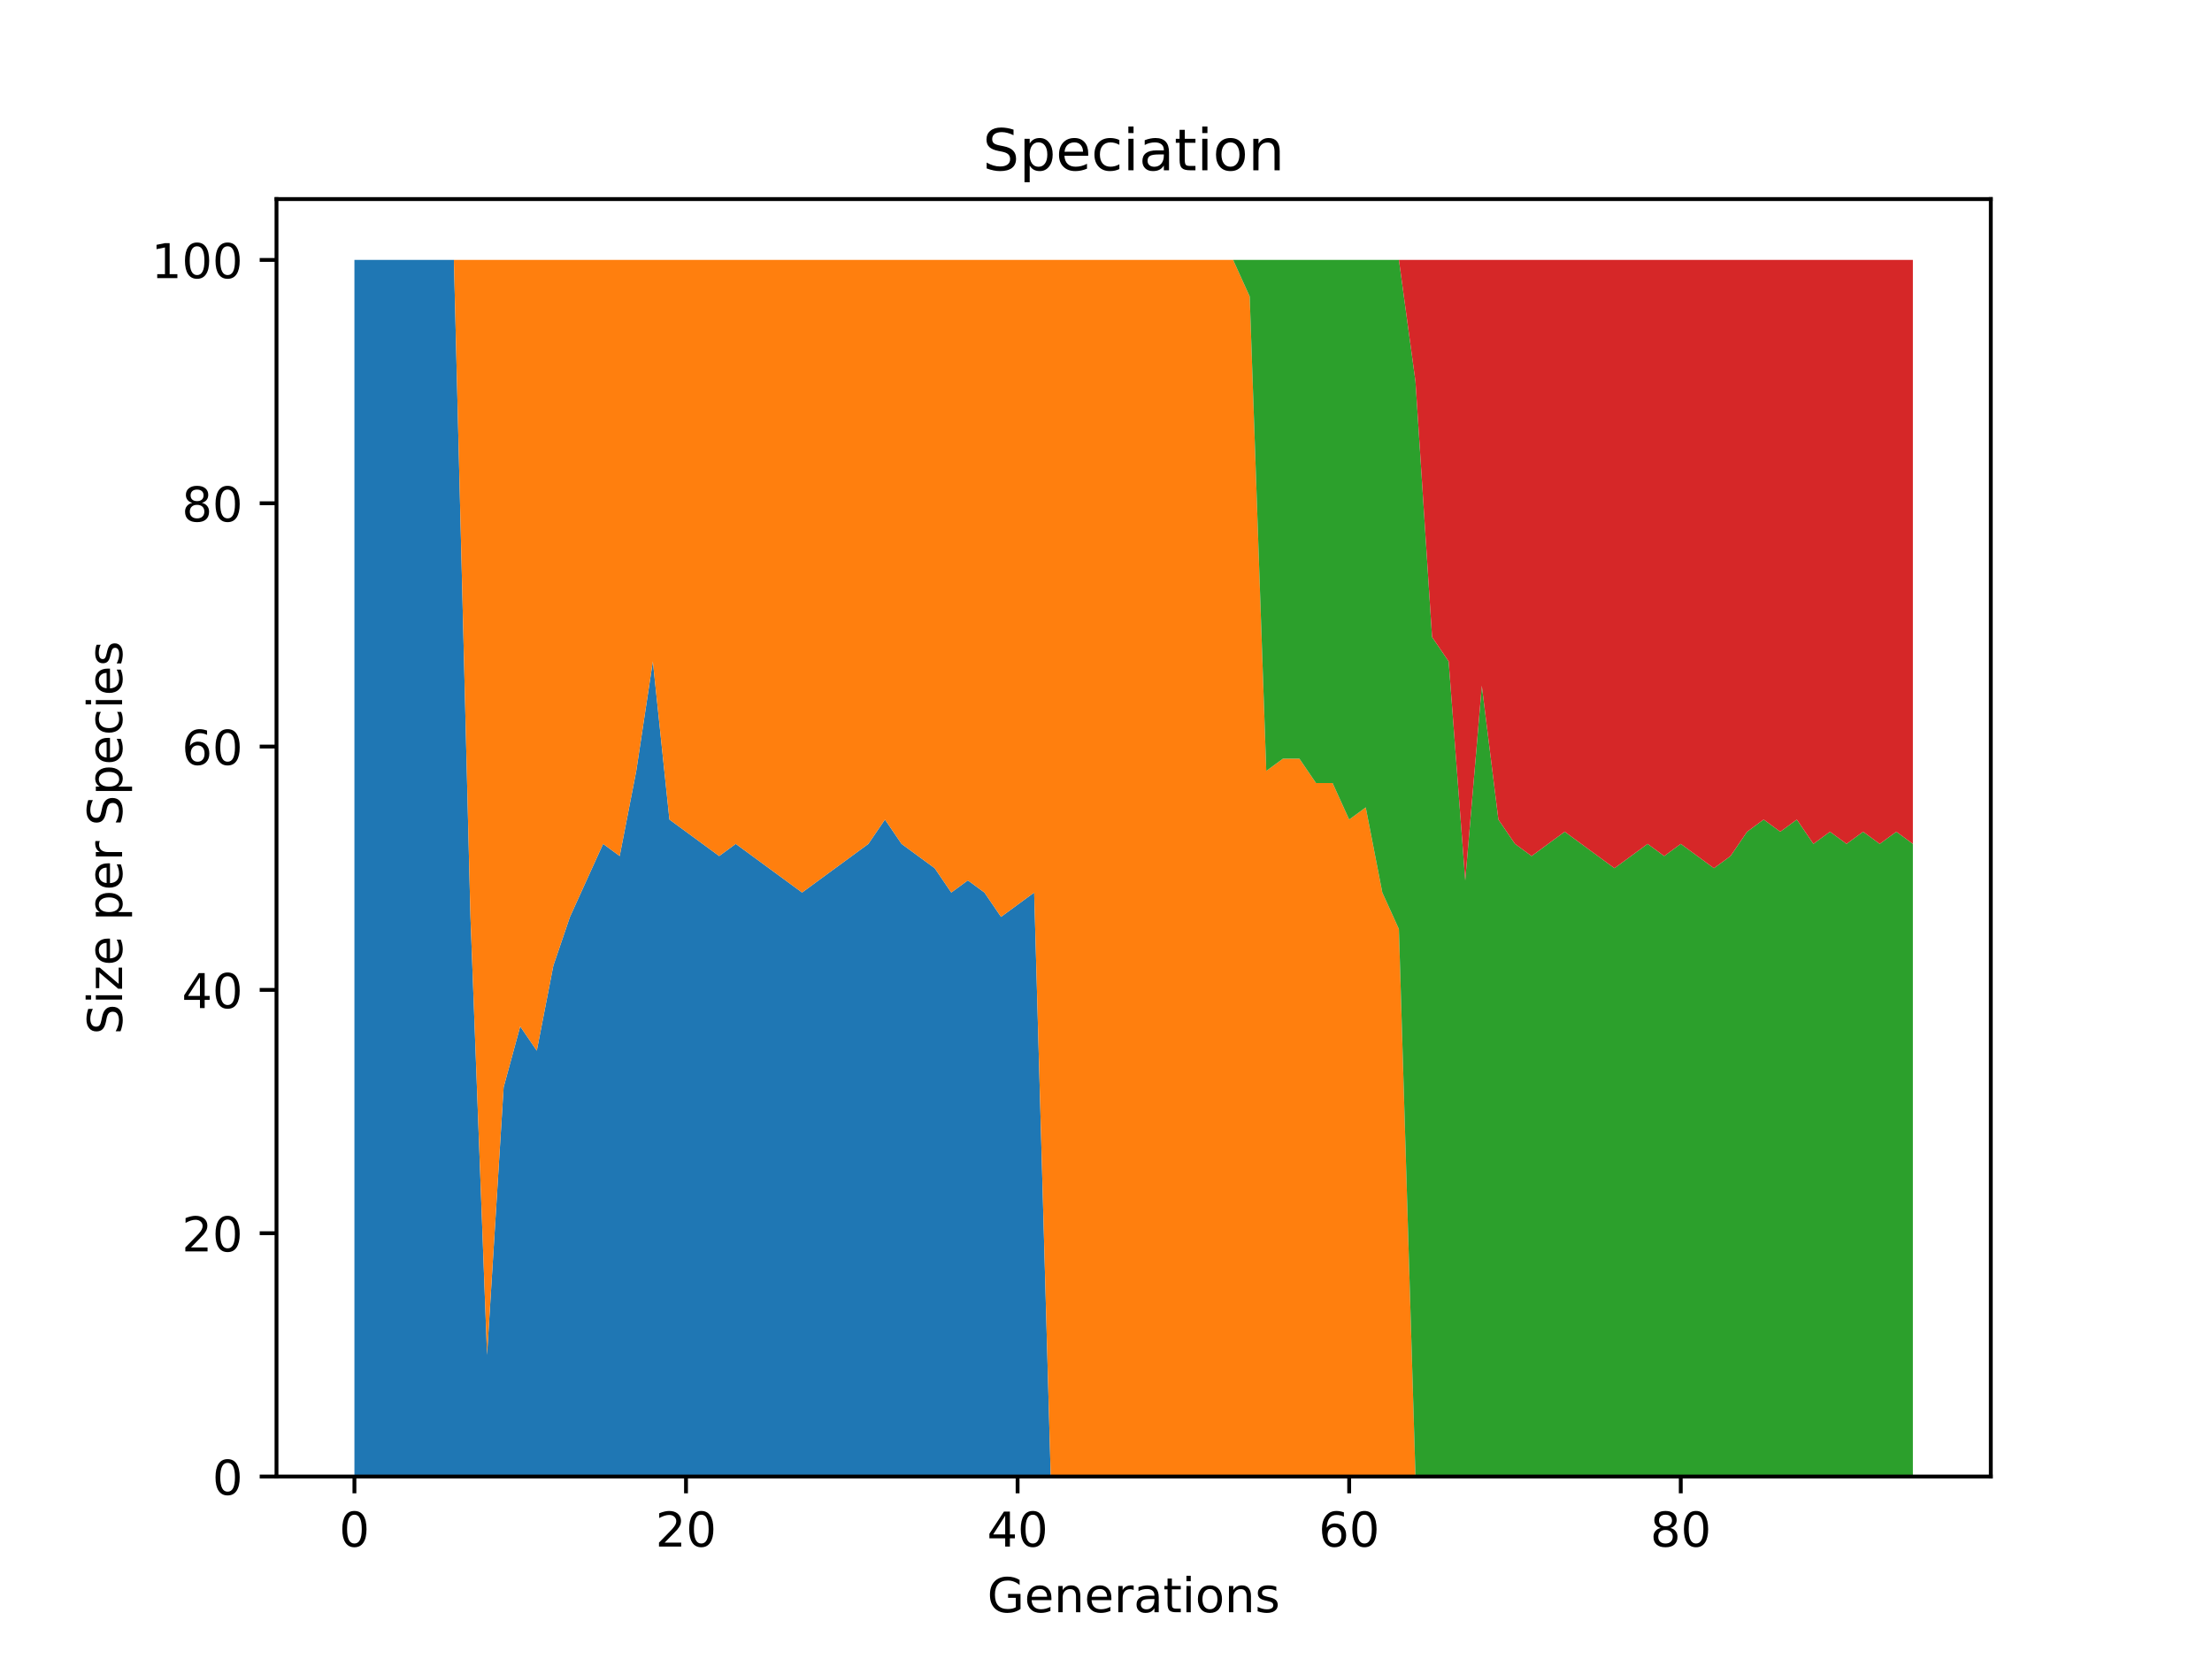 <?xml version="1.0" encoding="utf-8" standalone="no"?>
<!DOCTYPE svg PUBLIC "-//W3C//DTD SVG 1.1//EN"
  "http://www.w3.org/Graphics/SVG/1.1/DTD/svg11.dtd">
<!-- Created with matplotlib (https://matplotlib.org/) -->
<svg height="345.6pt" version="1.1" viewBox="0 0 460.8 345.6" width="460.8pt" xmlns="http://www.w3.org/2000/svg" xmlns:xlink="http://www.w3.org/1999/xlink">
 <defs>
  <style type="text/css">*{stroke-linecap:butt;stroke-linejoin:round;}</style>
 </defs>
 <g id="figure_1">
  <g id="patch_1">
   <path d="M 0 345.6 
L 460.8 345.6 
L 460.8 0 
L 0 0 
z
" style="fill:#ffffff;"/>
  </g>
  <g id="axes_1">
   <g id="patch_2">
    <path d="M 57.6 307.584 
L 414.72 307.584 
L 414.72 41.472 
L 57.6 41.472 
z
" style="fill:#ffffff;"/>
   </g>
   <g id="PolyCollection_1">
    <path clip-path="url(#pefb7d34a3b)" d="M 73.833 54.144 
L 73.833 307.584 
L 77.286 307.584 
L 80.74 307.584 
L 84.194 307.584 
L 87.648 307.584 
L 91.102 307.584 
L 94.555 307.584 
L 98.009 307.584 
L 101.463 307.584 
L 104.917 307.584 
L 108.37 307.584 
L 111.824 307.584 
L 115.278 307.584 
L 118.732 307.584 
L 122.186 307.584 
L 125.639 307.584 
L 129.093 307.584 
L 132.547 307.584 
L 136.001 307.584 
L 139.454 307.584 
L 142.908 307.584 
L 146.362 307.584 
L 149.816 307.584 
L 153.269 307.584 
L 156.723 307.584 
L 160.177 307.584 
L 163.631 307.584 
L 167.085 307.584 
L 170.538 307.584 
L 173.992 307.584 
L 177.446 307.584 
L 180.9 307.584 
L 184.353 307.584 
L 187.807 307.584 
L 191.261 307.584 
L 194.715 307.584 
L 198.169 307.584 
L 201.622 307.584 
L 205.076 307.584 
L 208.53 307.584 
L 211.984 307.584 
L 215.437 307.584 
L 218.891 307.584 
L 222.345 307.584 
L 225.799 307.584 
L 229.252 307.584 
L 232.706 307.584 
L 236.16 307.584 
L 239.614 307.584 
L 243.068 307.584 
L 246.521 307.584 
L 249.975 307.584 
L 253.429 307.584 
L 256.883 307.584 
L 260.336 307.584 
L 263.79 307.584 
L 267.244 307.584 
L 270.698 307.584 
L 274.151 307.584 
L 277.605 307.584 
L 281.059 307.584 
L 284.513 307.584 
L 287.967 307.584 
L 291.42 307.584 
L 294.874 307.584 
L 298.328 307.584 
L 301.782 307.584 
L 305.235 307.584 
L 308.689 307.584 
L 312.143 307.584 
L 315.597 307.584 
L 319.051 307.584 
L 322.504 307.584 
L 325.958 307.584 
L 329.412 307.584 
L 332.866 307.584 
L 336.319 307.584 
L 339.773 307.584 
L 343.227 307.584 
L 346.681 307.584 
L 350.134 307.584 
L 353.588 307.584 
L 357.042 307.584 
L 360.496 307.584 
L 363.95 307.584 
L 367.403 307.584 
L 370.857 307.584 
L 374.311 307.584 
L 377.765 307.584 
L 381.218 307.584 
L 384.672 307.584 
L 388.126 307.584 
L 391.58 307.584 
L 395.034 307.584 
L 398.487 307.584 
L 398.487 307.584 
L 398.487 307.584 
L 395.034 307.584 
L 391.58 307.584 
L 388.126 307.584 
L 384.672 307.584 
L 381.218 307.584 
L 377.765 307.584 
L 374.311 307.584 
L 370.857 307.584 
L 367.403 307.584 
L 363.95 307.584 
L 360.496 307.584 
L 357.042 307.584 
L 353.588 307.584 
L 350.134 307.584 
L 346.681 307.584 
L 343.227 307.584 
L 339.773 307.584 
L 336.319 307.584 
L 332.866 307.584 
L 329.412 307.584 
L 325.958 307.584 
L 322.504 307.584 
L 319.051 307.584 
L 315.597 307.584 
L 312.143 307.584 
L 308.689 307.584 
L 305.235 307.584 
L 301.782 307.584 
L 298.328 307.584 
L 294.874 307.584 
L 291.42 307.584 
L 287.967 307.584 
L 284.513 307.584 
L 281.059 307.584 
L 277.605 307.584 
L 274.151 307.584 
L 270.698 307.584 
L 267.244 307.584 
L 263.79 307.584 
L 260.336 307.584 
L 256.883 307.584 
L 253.429 307.584 
L 249.975 307.584 
L 246.521 307.584 
L 243.068 307.584 
L 239.614 307.584 
L 236.16 307.584 
L 232.706 307.584 
L 229.252 307.584 
L 225.799 307.584 
L 222.345 307.584 
L 218.891 307.584 
L 215.437 185.933 
L 211.984 188.467 
L 208.53 191.002 
L 205.076 185.933 
L 201.622 183.398 
L 198.169 185.933 
L 194.715 180.864 
L 191.261 178.33 
L 187.807 175.795 
L 184.353 170.726 
L 180.9 175.795 
L 177.446 178.33 
L 173.992 180.864 
L 170.538 183.398 
L 167.085 185.933 
L 163.631 183.398 
L 160.177 180.864 
L 156.723 178.33 
L 153.269 175.795 
L 149.816 178.33 
L 146.362 175.795 
L 142.908 173.261 
L 139.454 170.726 
L 136.001 137.779 
L 132.547 160.589 
L 129.093 178.33 
L 125.639 175.795 
L 122.186 183.398 
L 118.732 191.002 
L 115.278 201.139 
L 111.824 218.88 
L 108.37 213.811 
L 104.917 226.483 
L 101.463 282.24 
L 98.009 191.002 
L 94.555 54.144 
L 91.102 54.144 
L 87.648 54.144 
L 84.194 54.144 
L 80.74 54.144 
L 77.286 54.144 
L 73.833 54.144 
z
" style="fill:#1f77b4;"/>
   </g>
   <g id="PolyCollection_2">
    <path clip-path="url(#pefb7d34a3b)" d="M 73.833 54.144 
L 73.833 54.144 
L 77.286 54.144 
L 80.74 54.144 
L 84.194 54.144 
L 87.648 54.144 
L 91.102 54.144 
L 94.555 54.144 
L 98.009 191.002 
L 101.463 282.24 
L 104.917 226.483 
L 108.37 213.811 
L 111.824 218.88 
L 115.278 201.139 
L 118.732 191.002 
L 122.186 183.398 
L 125.639 175.795 
L 129.093 178.33 
L 132.547 160.589 
L 136.001 137.779 
L 139.454 170.726 
L 142.908 173.261 
L 146.362 175.795 
L 149.816 178.33 
L 153.269 175.795 
L 156.723 178.33 
L 160.177 180.864 
L 163.631 183.398 
L 167.085 185.933 
L 170.538 183.398 
L 173.992 180.864 
L 177.446 178.33 
L 180.9 175.795 
L 184.353 170.726 
L 187.807 175.795 
L 191.261 178.33 
L 194.715 180.864 
L 198.169 185.933 
L 201.622 183.398 
L 205.076 185.933 
L 208.53 191.002 
L 211.984 188.467 
L 215.437 185.933 
L 218.891 307.584 
L 222.345 307.584 
L 225.799 307.584 
L 229.252 307.584 
L 232.706 307.584 
L 236.16 307.584 
L 239.614 307.584 
L 243.068 307.584 
L 246.521 307.584 
L 249.975 307.584 
L 253.429 307.584 
L 256.883 307.584 
L 260.336 307.584 
L 263.79 307.584 
L 267.244 307.584 
L 270.698 307.584 
L 274.151 307.584 
L 277.605 307.584 
L 281.059 307.584 
L 284.513 307.584 
L 287.967 307.584 
L 291.42 307.584 
L 294.874 307.584 
L 298.328 307.584 
L 301.782 307.584 
L 305.235 307.584 
L 308.689 307.584 
L 312.143 307.584 
L 315.597 307.584 
L 319.051 307.584 
L 322.504 307.584 
L 325.958 307.584 
L 329.412 307.584 
L 332.866 307.584 
L 336.319 307.584 
L 339.773 307.584 
L 343.227 307.584 
L 346.681 307.584 
L 350.134 307.584 
L 353.588 307.584 
L 357.042 307.584 
L 360.496 307.584 
L 363.95 307.584 
L 367.403 307.584 
L 370.857 307.584 
L 374.311 307.584 
L 377.765 307.584 
L 381.218 307.584 
L 384.672 307.584 
L 388.126 307.584 
L 391.58 307.584 
L 395.034 307.584 
L 398.487 307.584 
L 398.487 307.584 
L 398.487 307.584 
L 395.034 307.584 
L 391.58 307.584 
L 388.126 307.584 
L 384.672 307.584 
L 381.218 307.584 
L 377.765 307.584 
L 374.311 307.584 
L 370.857 307.584 
L 367.403 307.584 
L 363.95 307.584 
L 360.496 307.584 
L 357.042 307.584 
L 353.588 307.584 
L 350.134 307.584 
L 346.681 307.584 
L 343.227 307.584 
L 339.773 307.584 
L 336.319 307.584 
L 332.866 307.584 
L 329.412 307.584 
L 325.958 307.584 
L 322.504 307.584 
L 319.051 307.584 
L 315.597 307.584 
L 312.143 307.584 
L 308.689 307.584 
L 305.235 307.584 
L 301.782 307.584 
L 298.328 307.584 
L 294.874 307.584 
L 291.42 193.536 
L 287.967 185.933 
L 284.513 168.192 
L 281.059 170.726 
L 277.605 163.123 
L 274.151 163.123 
L 270.698 158.054 
L 267.244 158.054 
L 263.79 160.589 
L 260.336 61.747 
L 256.883 54.144 
L 253.429 54.144 
L 249.975 54.144 
L 246.521 54.144 
L 243.068 54.144 
L 239.614 54.144 
L 236.16 54.144 
L 232.706 54.144 
L 229.252 54.144 
L 225.799 54.144 
L 222.345 54.144 
L 218.891 54.144 
L 215.437 54.144 
L 211.984 54.144 
L 208.53 54.144 
L 205.076 54.144 
L 201.622 54.144 
L 198.169 54.144 
L 194.715 54.144 
L 191.261 54.144 
L 187.807 54.144 
L 184.353 54.144 
L 180.9 54.144 
L 177.446 54.144 
L 173.992 54.144 
L 170.538 54.144 
L 167.085 54.144 
L 163.631 54.144 
L 160.177 54.144 
L 156.723 54.144 
L 153.269 54.144 
L 149.816 54.144 
L 146.362 54.144 
L 142.908 54.144 
L 139.454 54.144 
L 136.001 54.144 
L 132.547 54.144 
L 129.093 54.144 
L 125.639 54.144 
L 122.186 54.144 
L 118.732 54.144 
L 115.278 54.144 
L 111.824 54.144 
L 108.37 54.144 
L 104.917 54.144 
L 101.463 54.144 
L 98.009 54.144 
L 94.555 54.144 
L 91.102 54.144 
L 87.648 54.144 
L 84.194 54.144 
L 80.74 54.144 
L 77.286 54.144 
L 73.833 54.144 
z
" style="fill:#ff7f0e;"/>
   </g>
   <g id="PolyCollection_3">
    <path clip-path="url(#pefb7d34a3b)" d="M 73.833 54.144 
L 73.833 54.144 
L 77.286 54.144 
L 80.74 54.144 
L 84.194 54.144 
L 87.648 54.144 
L 91.102 54.144 
L 94.555 54.144 
L 98.009 54.144 
L 101.463 54.144 
L 104.917 54.144 
L 108.37 54.144 
L 111.824 54.144 
L 115.278 54.144 
L 118.732 54.144 
L 122.186 54.144 
L 125.639 54.144 
L 129.093 54.144 
L 132.547 54.144 
L 136.001 54.144 
L 139.454 54.144 
L 142.908 54.144 
L 146.362 54.144 
L 149.816 54.144 
L 153.269 54.144 
L 156.723 54.144 
L 160.177 54.144 
L 163.631 54.144 
L 167.085 54.144 
L 170.538 54.144 
L 173.992 54.144 
L 177.446 54.144 
L 180.9 54.144 
L 184.353 54.144 
L 187.807 54.144 
L 191.261 54.144 
L 194.715 54.144 
L 198.169 54.144 
L 201.622 54.144 
L 205.076 54.144 
L 208.53 54.144 
L 211.984 54.144 
L 215.437 54.144 
L 218.891 54.144 
L 222.345 54.144 
L 225.799 54.144 
L 229.252 54.144 
L 232.706 54.144 
L 236.16 54.144 
L 239.614 54.144 
L 243.068 54.144 
L 246.521 54.144 
L 249.975 54.144 
L 253.429 54.144 
L 256.883 54.144 
L 260.336 61.747 
L 263.79 160.589 
L 267.244 158.054 
L 270.698 158.054 
L 274.151 163.123 
L 277.605 163.123 
L 281.059 170.726 
L 284.513 168.192 
L 287.967 185.933 
L 291.42 193.536 
L 294.874 307.584 
L 298.328 307.584 
L 301.782 307.584 
L 305.235 307.584 
L 308.689 307.584 
L 312.143 307.584 
L 315.597 307.584 
L 319.051 307.584 
L 322.504 307.584 
L 325.958 307.584 
L 329.412 307.584 
L 332.866 307.584 
L 336.319 307.584 
L 339.773 307.584 
L 343.227 307.584 
L 346.681 307.584 
L 350.134 307.584 
L 353.588 307.584 
L 357.042 307.584 
L 360.496 307.584 
L 363.95 307.584 
L 367.403 307.584 
L 370.857 307.584 
L 374.311 307.584 
L 377.765 307.584 
L 381.218 307.584 
L 384.672 307.584 
L 388.126 307.584 
L 391.58 307.584 
L 395.034 307.584 
L 398.487 307.584 
L 398.487 175.795 
L 398.487 175.795 
L 395.034 173.261 
L 391.58 175.795 
L 388.126 173.261 
L 384.672 175.795 
L 381.218 173.261 
L 377.765 175.795 
L 374.311 170.726 
L 370.857 173.261 
L 367.403 170.726 
L 363.95 173.261 
L 360.496 178.33 
L 357.042 180.864 
L 353.588 178.33 
L 350.134 175.795 
L 346.681 178.33 
L 343.227 175.795 
L 339.773 178.33 
L 336.319 180.864 
L 332.866 178.33 
L 329.412 175.795 
L 325.958 173.261 
L 322.504 175.795 
L 319.051 178.33 
L 315.597 175.795 
L 312.143 170.726 
L 308.689 142.848 
L 305.235 183.398 
L 301.782 137.779 
L 298.328 132.71 
L 294.874 79.488 
L 291.42 54.144 
L 287.967 54.144 
L 284.513 54.144 
L 281.059 54.144 
L 277.605 54.144 
L 274.151 54.144 
L 270.698 54.144 
L 267.244 54.144 
L 263.79 54.144 
L 260.336 54.144 
L 256.883 54.144 
L 253.429 54.144 
L 249.975 54.144 
L 246.521 54.144 
L 243.068 54.144 
L 239.614 54.144 
L 236.16 54.144 
L 232.706 54.144 
L 229.252 54.144 
L 225.799 54.144 
L 222.345 54.144 
L 218.891 54.144 
L 215.437 54.144 
L 211.984 54.144 
L 208.53 54.144 
L 205.076 54.144 
L 201.622 54.144 
L 198.169 54.144 
L 194.715 54.144 
L 191.261 54.144 
L 187.807 54.144 
L 184.353 54.144 
L 180.9 54.144 
L 177.446 54.144 
L 173.992 54.144 
L 170.538 54.144 
L 167.085 54.144 
L 163.631 54.144 
L 160.177 54.144 
L 156.723 54.144 
L 153.269 54.144 
L 149.816 54.144 
L 146.362 54.144 
L 142.908 54.144 
L 139.454 54.144 
L 136.001 54.144 
L 132.547 54.144 
L 129.093 54.144 
L 125.639 54.144 
L 122.186 54.144 
L 118.732 54.144 
L 115.278 54.144 
L 111.824 54.144 
L 108.37 54.144 
L 104.917 54.144 
L 101.463 54.144 
L 98.009 54.144 
L 94.555 54.144 
L 91.102 54.144 
L 87.648 54.144 
L 84.194 54.144 
L 80.74 54.144 
L 77.286 54.144 
L 73.833 54.144 
z
" style="fill:#2ca02c;"/>
   </g>
   <g id="PolyCollection_4">
    <path clip-path="url(#pefb7d34a3b)" d="M 73.833 54.144 
L 73.833 54.144 
L 77.286 54.144 
L 80.74 54.144 
L 84.194 54.144 
L 87.648 54.144 
L 91.102 54.144 
L 94.555 54.144 
L 98.009 54.144 
L 101.463 54.144 
L 104.917 54.144 
L 108.37 54.144 
L 111.824 54.144 
L 115.278 54.144 
L 118.732 54.144 
L 122.186 54.144 
L 125.639 54.144 
L 129.093 54.144 
L 132.547 54.144 
L 136.001 54.144 
L 139.454 54.144 
L 142.908 54.144 
L 146.362 54.144 
L 149.816 54.144 
L 153.269 54.144 
L 156.723 54.144 
L 160.177 54.144 
L 163.631 54.144 
L 167.085 54.144 
L 170.538 54.144 
L 173.992 54.144 
L 177.446 54.144 
L 180.9 54.144 
L 184.353 54.144 
L 187.807 54.144 
L 191.261 54.144 
L 194.715 54.144 
L 198.169 54.144 
L 201.622 54.144 
L 205.076 54.144 
L 208.53 54.144 
L 211.984 54.144 
L 215.437 54.144 
L 218.891 54.144 
L 222.345 54.144 
L 225.799 54.144 
L 229.252 54.144 
L 232.706 54.144 
L 236.16 54.144 
L 239.614 54.144 
L 243.068 54.144 
L 246.521 54.144 
L 249.975 54.144 
L 253.429 54.144 
L 256.883 54.144 
L 260.336 54.144 
L 263.79 54.144 
L 267.244 54.144 
L 270.698 54.144 
L 274.151 54.144 
L 277.605 54.144 
L 281.059 54.144 
L 284.513 54.144 
L 287.967 54.144 
L 291.42 54.144 
L 294.874 79.488 
L 298.328 132.71 
L 301.782 137.779 
L 305.235 183.398 
L 308.689 142.848 
L 312.143 170.726 
L 315.597 175.795 
L 319.051 178.33 
L 322.504 175.795 
L 325.958 173.261 
L 329.412 175.795 
L 332.866 178.33 
L 336.319 180.864 
L 339.773 178.33 
L 343.227 175.795 
L 346.681 178.33 
L 350.134 175.795 
L 353.588 178.33 
L 357.042 180.864 
L 360.496 178.33 
L 363.95 173.261 
L 367.403 170.726 
L 370.857 173.261 
L 374.311 170.726 
L 377.765 175.795 
L 381.218 173.261 
L 384.672 175.795 
L 388.126 173.261 
L 391.58 175.795 
L 395.034 173.261 
L 398.487 175.795 
L 398.487 54.144 
L 398.487 54.144 
L 395.034 54.144 
L 391.58 54.144 
L 388.126 54.144 
L 384.672 54.144 
L 381.218 54.144 
L 377.765 54.144 
L 374.311 54.144 
L 370.857 54.144 
L 367.403 54.144 
L 363.95 54.144 
L 360.496 54.144 
L 357.042 54.144 
L 353.588 54.144 
L 350.134 54.144 
L 346.681 54.144 
L 343.227 54.144 
L 339.773 54.144 
L 336.319 54.144 
L 332.866 54.144 
L 329.412 54.144 
L 325.958 54.144 
L 322.504 54.144 
L 319.051 54.144 
L 315.597 54.144 
L 312.143 54.144 
L 308.689 54.144 
L 305.235 54.144 
L 301.782 54.144 
L 298.328 54.144 
L 294.874 54.144 
L 291.42 54.144 
L 287.967 54.144 
L 284.513 54.144 
L 281.059 54.144 
L 277.605 54.144 
L 274.151 54.144 
L 270.698 54.144 
L 267.244 54.144 
L 263.79 54.144 
L 260.336 54.144 
L 256.883 54.144 
L 253.429 54.144 
L 249.975 54.144 
L 246.521 54.144 
L 243.068 54.144 
L 239.614 54.144 
L 236.16 54.144 
L 232.706 54.144 
L 229.252 54.144 
L 225.799 54.144 
L 222.345 54.144 
L 218.891 54.144 
L 215.437 54.144 
L 211.984 54.144 
L 208.53 54.144 
L 205.076 54.144 
L 201.622 54.144 
L 198.169 54.144 
L 194.715 54.144 
L 191.261 54.144 
L 187.807 54.144 
L 184.353 54.144 
L 180.9 54.144 
L 177.446 54.144 
L 173.992 54.144 
L 170.538 54.144 
L 167.085 54.144 
L 163.631 54.144 
L 160.177 54.144 
L 156.723 54.144 
L 153.269 54.144 
L 149.816 54.144 
L 146.362 54.144 
L 142.908 54.144 
L 139.454 54.144 
L 136.001 54.144 
L 132.547 54.144 
L 129.093 54.144 
L 125.639 54.144 
L 122.186 54.144 
L 118.732 54.144 
L 115.278 54.144 
L 111.824 54.144 
L 108.37 54.144 
L 104.917 54.144 
L 101.463 54.144 
L 98.009 54.144 
L 94.555 54.144 
L 91.102 54.144 
L 87.648 54.144 
L 84.194 54.144 
L 80.74 54.144 
L 77.286 54.144 
L 73.833 54.144 
z
" style="fill:#d62728;"/>
   </g>
   <g id="matplotlib.axis_1">
    <g id="xtick_1">
     <g id="line2d_1">
      <defs>
       <path d="M 0 0 
L 0 3.5 
" id="maa2955123a" style="stroke:#000000;stroke-width:0.8;"/>
      </defs>
      <g>
       <use style="stroke:#000000;stroke-width:0.8;" x="73.833" xlink:href="#maa2955123a" y="307.584"/>
      </g>
     </g>
     <g id="text_1">
      <!-- 0 -->
      <g transform="translate(70.651 322.182)scale(0.1 -0.1)">
       <defs>
        <path d="M 31.781 66.406 
Q 24.172 66.406 20.328 58.906 
Q 16.5 51.422 16.5 36.375 
Q 16.5 21.391 20.328 13.891 
Q 24.172 6.391 31.781 6.391 
Q 39.453 6.391 43.281 13.891 
Q 47.125 21.391 47.125 36.375 
Q 47.125 51.422 43.281 58.906 
Q 39.453 66.406 31.781 66.406 
z
M 31.781 74.219 
Q 44.047 74.219 50.516 64.516 
Q 56.984 54.828 56.984 36.375 
Q 56.984 17.969 50.516 8.266 
Q 44.047 -1.422 31.781 -1.422 
Q 19.531 -1.422 13.062 8.266 
Q 6.594 17.969 6.594 36.375 
Q 6.594 54.828 13.062 64.516 
Q 19.531 74.219 31.781 74.219 
z
" id="DejaVuSans-48"/>
       </defs>
       <use xlink:href="#DejaVuSans-48"/>
      </g>
     </g>
    </g>
    <g id="xtick_2">
     <g id="line2d_2">
      <g>
       <use style="stroke:#000000;stroke-width:0.8;" x="142.908" xlink:href="#maa2955123a" y="307.584"/>
      </g>
     </g>
     <g id="text_2">
      <!-- 20 -->
      <g transform="translate(136.546 322.182)scale(0.1 -0.1)">
       <defs>
        <path d="M 19.188 8.297 
L 53.609 8.297 
L 53.609 0 
L 7.328 0 
L 7.328 8.297 
Q 12.938 14.109 22.625 23.891 
Q 32.328 33.688 34.812 36.531 
Q 39.547 41.844 41.422 45.531 
Q 43.312 49.219 43.312 52.781 
Q 43.312 58.594 39.234 62.25 
Q 35.156 65.922 28.609 65.922 
Q 23.969 65.922 18.812 64.312 
Q 13.672 62.703 7.812 59.422 
L 7.812 69.391 
Q 13.766 71.781 18.938 73 
Q 24.125 74.219 28.422 74.219 
Q 39.75 74.219 46.484 68.547 
Q 53.219 62.891 53.219 53.422 
Q 53.219 48.922 51.531 44.891 
Q 49.859 40.875 45.406 35.406 
Q 44.188 33.984 37.641 27.219 
Q 31.109 20.453 19.188 8.297 
z
" id="DejaVuSans-50"/>
       </defs>
       <use xlink:href="#DejaVuSans-50"/>
       <use x="63.623" xlink:href="#DejaVuSans-48"/>
      </g>
     </g>
    </g>
    <g id="xtick_3">
     <g id="line2d_3">
      <g>
       <use style="stroke:#000000;stroke-width:0.8;" x="211.984" xlink:href="#maa2955123a" y="307.584"/>
      </g>
     </g>
     <g id="text_3">
      <!-- 40 -->
      <g transform="translate(205.621 322.182)scale(0.1 -0.1)">
       <defs>
        <path d="M 37.797 64.312 
L 12.891 25.391 
L 37.797 25.391 
z
M 35.203 72.906 
L 47.609 72.906 
L 47.609 25.391 
L 58.016 25.391 
L 58.016 17.188 
L 47.609 17.188 
L 47.609 0 
L 37.797 0 
L 37.797 17.188 
L 4.891 17.188 
L 4.891 26.703 
z
" id="DejaVuSans-52"/>
       </defs>
       <use xlink:href="#DejaVuSans-52"/>
       <use x="63.623" xlink:href="#DejaVuSans-48"/>
      </g>
     </g>
    </g>
    <g id="xtick_4">
     <g id="line2d_4">
      <g>
       <use style="stroke:#000000;stroke-width:0.8;" x="281.059" xlink:href="#maa2955123a" y="307.584"/>
      </g>
     </g>
     <g id="text_4">
      <!-- 60 -->
      <g transform="translate(274.697 322.182)scale(0.1 -0.1)">
       <defs>
        <path d="M 33.016 40.375 
Q 26.375 40.375 22.484 35.828 
Q 18.609 31.297 18.609 23.391 
Q 18.609 15.531 22.484 10.953 
Q 26.375 6.391 33.016 6.391 
Q 39.656 6.391 43.531 10.953 
Q 47.406 15.531 47.406 23.391 
Q 47.406 31.297 43.531 35.828 
Q 39.656 40.375 33.016 40.375 
z
M 52.594 71.297 
L 52.594 62.312 
Q 48.875 64.062 45.094 64.984 
Q 41.312 65.922 37.594 65.922 
Q 27.828 65.922 22.672 59.328 
Q 17.531 52.734 16.797 39.406 
Q 19.672 43.656 24.016 45.922 
Q 28.375 48.188 33.594 48.188 
Q 44.578 48.188 50.953 41.516 
Q 57.328 34.859 57.328 23.391 
Q 57.328 12.156 50.688 5.359 
Q 44.047 -1.422 33.016 -1.422 
Q 20.359 -1.422 13.672 8.266 
Q 6.984 17.969 6.984 36.375 
Q 6.984 53.656 15.188 63.938 
Q 23.391 74.219 37.203 74.219 
Q 40.922 74.219 44.703 73.484 
Q 48.484 72.75 52.594 71.297 
z
" id="DejaVuSans-54"/>
       </defs>
       <use xlink:href="#DejaVuSans-54"/>
       <use x="63.623" xlink:href="#DejaVuSans-48"/>
      </g>
     </g>
    </g>
    <g id="xtick_5">
     <g id="line2d_5">
      <g>
       <use style="stroke:#000000;stroke-width:0.8;" x="350.134" xlink:href="#maa2955123a" y="307.584"/>
      </g>
     </g>
     <g id="text_5">
      <!-- 80 -->
      <g transform="translate(343.772 322.182)scale(0.1 -0.1)">
       <defs>
        <path d="M 31.781 34.625 
Q 24.75 34.625 20.719 30.859 
Q 16.703 27.094 16.703 20.516 
Q 16.703 13.922 20.719 10.156 
Q 24.75 6.391 31.781 6.391 
Q 38.812 6.391 42.859 10.172 
Q 46.922 13.969 46.922 20.516 
Q 46.922 27.094 42.891 30.859 
Q 38.875 34.625 31.781 34.625 
z
M 21.922 38.812 
Q 15.578 40.375 12.031 44.719 
Q 8.5 49.078 8.5 55.328 
Q 8.5 64.062 14.719 69.141 
Q 20.953 74.219 31.781 74.219 
Q 42.672 74.219 48.875 69.141 
Q 55.078 64.062 55.078 55.328 
Q 55.078 49.078 51.531 44.719 
Q 48 40.375 41.703 38.812 
Q 48.828 37.156 52.797 32.312 
Q 56.781 27.484 56.781 20.516 
Q 56.781 9.906 50.312 4.234 
Q 43.844 -1.422 31.781 -1.422 
Q 19.734 -1.422 13.25 4.234 
Q 6.781 9.906 6.781 20.516 
Q 6.781 27.484 10.781 32.312 
Q 14.797 37.156 21.922 38.812 
z
M 18.312 54.391 
Q 18.312 48.734 21.844 45.562 
Q 25.391 42.391 31.781 42.391 
Q 38.141 42.391 41.719 45.562 
Q 45.312 48.734 45.312 54.391 
Q 45.312 60.062 41.719 63.234 
Q 38.141 66.406 31.781 66.406 
Q 25.391 66.406 21.844 63.234 
Q 18.312 60.062 18.312 54.391 
z
" id="DejaVuSans-56"/>
       </defs>
       <use xlink:href="#DejaVuSans-56"/>
       <use x="63.623" xlink:href="#DejaVuSans-48"/>
      </g>
     </g>
    </g>
    <g id="text_6">
     <!-- Generations -->
     <g transform="translate(205.662 335.861)scale(0.1 -0.1)">
      <defs>
       <path d="M 59.516 10.406 
L 59.516 29.984 
L 43.406 29.984 
L 43.406 38.094 
L 69.281 38.094 
L 69.281 6.781 
Q 63.578 2.734 56.688 0.656 
Q 49.812 -1.422 42 -1.422 
Q 24.906 -1.422 15.25 8.562 
Q 5.609 18.562 5.609 36.375 
Q 5.609 54.25 15.25 64.234 
Q 24.906 74.219 42 74.219 
Q 49.125 74.219 55.547 72.453 
Q 61.969 70.703 67.391 67.281 
L 67.391 56.781 
Q 61.922 61.422 55.766 63.766 
Q 49.609 66.109 42.828 66.109 
Q 29.438 66.109 22.719 58.641 
Q 16.016 51.172 16.016 36.375 
Q 16.016 21.625 22.719 14.156 
Q 29.438 6.688 42.828 6.688 
Q 48.047 6.688 52.141 7.594 
Q 56.25 8.5 59.516 10.406 
z
" id="DejaVuSans-71"/>
       <path d="M 56.203 29.594 
L 56.203 25.203 
L 14.891 25.203 
Q 15.484 15.922 20.484 11.062 
Q 25.484 6.203 34.422 6.203 
Q 39.594 6.203 44.453 7.469 
Q 49.312 8.734 54.109 11.281 
L 54.109 2.781 
Q 49.266 0.734 44.188 -0.344 
Q 39.109 -1.422 33.891 -1.422 
Q 20.797 -1.422 13.156 6.188 
Q 5.516 13.812 5.516 26.812 
Q 5.516 40.234 12.766 48.109 
Q 20.016 56 32.328 56 
Q 43.359 56 49.781 48.891 
Q 56.203 41.797 56.203 29.594 
z
M 47.219 32.234 
Q 47.125 39.594 43.094 43.984 
Q 39.062 48.391 32.422 48.391 
Q 24.906 48.391 20.391 44.141 
Q 15.875 39.891 15.188 32.172 
z
" id="DejaVuSans-101"/>
       <path d="M 54.891 33.016 
L 54.891 0 
L 45.906 0 
L 45.906 32.719 
Q 45.906 40.484 42.875 44.328 
Q 39.844 48.188 33.797 48.188 
Q 26.516 48.188 22.312 43.547 
Q 18.109 38.922 18.109 30.906 
L 18.109 0 
L 9.078 0 
L 9.078 54.688 
L 18.109 54.688 
L 18.109 46.188 
Q 21.344 51.125 25.703 53.562 
Q 30.078 56 35.797 56 
Q 45.219 56 50.047 50.172 
Q 54.891 44.344 54.891 33.016 
z
" id="DejaVuSans-110"/>
       <path d="M 41.109 46.297 
Q 39.594 47.172 37.812 47.578 
Q 36.031 48 33.891 48 
Q 26.266 48 22.188 43.047 
Q 18.109 38.094 18.109 28.812 
L 18.109 0 
L 9.078 0 
L 9.078 54.688 
L 18.109 54.688 
L 18.109 46.188 
Q 20.953 51.172 25.484 53.578 
Q 30.031 56 36.531 56 
Q 37.453 56 38.578 55.875 
Q 39.703 55.766 41.062 55.516 
z
" id="DejaVuSans-114"/>
       <path d="M 34.281 27.484 
Q 23.391 27.484 19.188 25 
Q 14.984 22.516 14.984 16.5 
Q 14.984 11.719 18.141 8.906 
Q 21.297 6.109 26.703 6.109 
Q 34.188 6.109 38.703 11.406 
Q 43.219 16.703 43.219 25.484 
L 43.219 27.484 
z
M 52.203 31.203 
L 52.203 0 
L 43.219 0 
L 43.219 8.297 
Q 40.141 3.328 35.547 0.953 
Q 30.953 -1.422 24.312 -1.422 
Q 15.922 -1.422 10.953 3.297 
Q 6 8.016 6 15.922 
Q 6 25.141 12.172 29.828 
Q 18.359 34.516 30.609 34.516 
L 43.219 34.516 
L 43.219 35.406 
Q 43.219 41.609 39.141 45 
Q 35.062 48.391 27.688 48.391 
Q 23 48.391 18.547 47.266 
Q 14.109 46.141 10.016 43.891 
L 10.016 52.203 
Q 14.938 54.109 19.578 55.047 
Q 24.219 56 28.609 56 
Q 40.484 56 46.344 49.844 
Q 52.203 43.703 52.203 31.203 
z
" id="DejaVuSans-97"/>
       <path d="M 18.312 70.219 
L 18.312 54.688 
L 36.812 54.688 
L 36.812 47.703 
L 18.312 47.703 
L 18.312 18.016 
Q 18.312 11.328 20.141 9.422 
Q 21.969 7.516 27.594 7.516 
L 36.812 7.516 
L 36.812 0 
L 27.594 0 
Q 17.188 0 13.234 3.875 
Q 9.281 7.766 9.281 18.016 
L 9.281 47.703 
L 2.688 47.703 
L 2.688 54.688 
L 9.281 54.688 
L 9.281 70.219 
z
" id="DejaVuSans-116"/>
       <path d="M 9.422 54.688 
L 18.406 54.688 
L 18.406 0 
L 9.422 0 
z
M 9.422 75.984 
L 18.406 75.984 
L 18.406 64.594 
L 9.422 64.594 
z
" id="DejaVuSans-105"/>
       <path d="M 30.609 48.391 
Q 23.391 48.391 19.188 42.75 
Q 14.984 37.109 14.984 27.297 
Q 14.984 17.484 19.156 11.844 
Q 23.344 6.203 30.609 6.203 
Q 37.797 6.203 41.984 11.859 
Q 46.188 17.531 46.188 27.297 
Q 46.188 37.016 41.984 42.703 
Q 37.797 48.391 30.609 48.391 
z
M 30.609 56 
Q 42.328 56 49.016 48.375 
Q 55.719 40.766 55.719 27.297 
Q 55.719 13.875 49.016 6.219 
Q 42.328 -1.422 30.609 -1.422 
Q 18.844 -1.422 12.172 6.219 
Q 5.516 13.875 5.516 27.297 
Q 5.516 40.766 12.172 48.375 
Q 18.844 56 30.609 56 
z
" id="DejaVuSans-111"/>
       <path d="M 44.281 53.078 
L 44.281 44.578 
Q 40.484 46.531 36.375 47.5 
Q 32.281 48.484 27.875 48.484 
Q 21.188 48.484 17.844 46.438 
Q 14.5 44.391 14.5 40.281 
Q 14.5 37.156 16.891 35.375 
Q 19.281 33.594 26.516 31.984 
L 29.594 31.297 
Q 39.156 29.25 43.188 25.516 
Q 47.219 21.781 47.219 15.094 
Q 47.219 7.469 41.188 3.016 
Q 35.156 -1.422 24.609 -1.422 
Q 20.219 -1.422 15.453 -0.562 
Q 10.688 0.297 5.422 2 
L 5.422 11.281 
Q 10.406 8.688 15.234 7.391 
Q 20.062 6.109 24.812 6.109 
Q 31.156 6.109 34.562 8.281 
Q 37.984 10.453 37.984 14.406 
Q 37.984 18.062 35.516 20.016 
Q 33.062 21.969 24.703 23.781 
L 21.578 24.516 
Q 13.234 26.266 9.516 29.906 
Q 5.812 33.547 5.812 39.891 
Q 5.812 47.609 11.281 51.797 
Q 16.75 56 26.812 56 
Q 31.781 56 36.172 55.266 
Q 40.578 54.547 44.281 53.078 
z
" id="DejaVuSans-115"/>
      </defs>
      <use xlink:href="#DejaVuSans-71"/>
      <use x="77.49" xlink:href="#DejaVuSans-101"/>
      <use x="139.014" xlink:href="#DejaVuSans-110"/>
      <use x="202.393" xlink:href="#DejaVuSans-101"/>
      <use x="263.916" xlink:href="#DejaVuSans-114"/>
      <use x="305.029" xlink:href="#DejaVuSans-97"/>
      <use x="366.309" xlink:href="#DejaVuSans-116"/>
      <use x="405.518" xlink:href="#DejaVuSans-105"/>
      <use x="433.301" xlink:href="#DejaVuSans-111"/>
      <use x="494.482" xlink:href="#DejaVuSans-110"/>
      <use x="557.861" xlink:href="#DejaVuSans-115"/>
     </g>
    </g>
   </g>
   <g id="matplotlib.axis_2">
    <g id="ytick_1">
     <g id="line2d_6">
      <defs>
       <path d="M 0 0 
L -3.5 0 
" id="m1825592e10" style="stroke:#000000;stroke-width:0.8;"/>
      </defs>
      <g>
       <use style="stroke:#000000;stroke-width:0.8;" x="57.6" xlink:href="#m1825592e10" y="307.584"/>
      </g>
     </g>
     <g id="text_7">
      <!-- 0 -->
      <g transform="translate(44.237 311.383)scale(0.1 -0.1)">
       <use xlink:href="#DejaVuSans-48"/>
      </g>
     </g>
    </g>
    <g id="ytick_2">
     <g id="line2d_7">
      <g>
       <use style="stroke:#000000;stroke-width:0.8;" x="57.6" xlink:href="#m1825592e10" y="256.896"/>
      </g>
     </g>
     <g id="text_8">
      <!-- 20 -->
      <g transform="translate(37.875 260.695)scale(0.1 -0.1)">
       <use xlink:href="#DejaVuSans-50"/>
       <use x="63.623" xlink:href="#DejaVuSans-48"/>
      </g>
     </g>
    </g>
    <g id="ytick_3">
     <g id="line2d_8">
      <g>
       <use style="stroke:#000000;stroke-width:0.8;" x="57.6" xlink:href="#m1825592e10" y="206.208"/>
      </g>
     </g>
     <g id="text_9">
      <!-- 40 -->
      <g transform="translate(37.875 210.007)scale(0.1 -0.1)">
       <use xlink:href="#DejaVuSans-52"/>
       <use x="63.623" xlink:href="#DejaVuSans-48"/>
      </g>
     </g>
    </g>
    <g id="ytick_4">
     <g id="line2d_9">
      <g>
       <use style="stroke:#000000;stroke-width:0.8;" x="57.6" xlink:href="#m1825592e10" y="155.52"/>
      </g>
     </g>
     <g id="text_10">
      <!-- 60 -->
      <g transform="translate(37.875 159.319)scale(0.1 -0.1)">
       <use xlink:href="#DejaVuSans-54"/>
       <use x="63.623" xlink:href="#DejaVuSans-48"/>
      </g>
     </g>
    </g>
    <g id="ytick_5">
     <g id="line2d_10">
      <g>
       <use style="stroke:#000000;stroke-width:0.8;" x="57.6" xlink:href="#m1825592e10" y="104.832"/>
      </g>
     </g>
     <g id="text_11">
      <!-- 80 -->
      <g transform="translate(37.875 108.631)scale(0.1 -0.1)">
       <use xlink:href="#DejaVuSans-56"/>
       <use x="63.623" xlink:href="#DejaVuSans-48"/>
      </g>
     </g>
    </g>
    <g id="ytick_6">
     <g id="line2d_11">
      <g>
       <use style="stroke:#000000;stroke-width:0.8;" x="57.6" xlink:href="#m1825592e10" y="54.144"/>
      </g>
     </g>
     <g id="text_12">
      <!-- 100 -->
      <g transform="translate(31.512 57.943)scale(0.1 -0.1)">
       <defs>
        <path d="M 12.406 8.297 
L 28.516 8.297 
L 28.516 63.922 
L 10.984 60.406 
L 10.984 69.391 
L 28.422 72.906 
L 38.281 72.906 
L 38.281 8.297 
L 54.391 8.297 
L 54.391 0 
L 12.406 0 
z
" id="DejaVuSans-49"/>
       </defs>
       <use xlink:href="#DejaVuSans-49"/>
       <use x="63.623" xlink:href="#DejaVuSans-48"/>
       <use x="127.246" xlink:href="#DejaVuSans-48"/>
      </g>
     </g>
    </g>
    <g id="text_13">
     <!-- Size per Species -->
     <g transform="translate(25.433 215.521)rotate(-90)scale(0.1 -0.1)">
      <defs>
       <path d="M 53.516 70.516 
L 53.516 60.891 
Q 47.906 63.578 42.922 64.891 
Q 37.938 66.219 33.297 66.219 
Q 25.25 66.219 20.875 63.094 
Q 16.5 59.969 16.5 54.203 
Q 16.5 49.359 19.406 46.891 
Q 22.312 44.438 30.422 42.922 
L 36.375 41.703 
Q 47.406 39.594 52.656 34.297 
Q 57.906 29 57.906 20.125 
Q 57.906 9.516 50.797 4.047 
Q 43.703 -1.422 29.984 -1.422 
Q 24.812 -1.422 18.969 -0.25 
Q 13.141 0.922 6.891 3.219 
L 6.891 13.375 
Q 12.891 10.016 18.656 8.297 
Q 24.422 6.594 29.984 6.594 
Q 38.422 6.594 43.016 9.906 
Q 47.609 13.234 47.609 19.391 
Q 47.609 24.75 44.312 27.781 
Q 41.016 30.812 33.5 32.328 
L 27.484 33.5 
Q 16.453 35.688 11.516 40.375 
Q 6.594 45.062 6.594 53.422 
Q 6.594 63.094 13.406 68.656 
Q 20.219 74.219 32.172 74.219 
Q 37.312 74.219 42.625 73.281 
Q 47.953 72.359 53.516 70.516 
z
" id="DejaVuSans-83"/>
       <path d="M 5.516 54.688 
L 48.188 54.688 
L 48.188 46.484 
L 14.406 7.172 
L 48.188 7.172 
L 48.188 0 
L 4.297 0 
L 4.297 8.203 
L 38.094 47.516 
L 5.516 47.516 
z
" id="DejaVuSans-122"/>
       <path id="DejaVuSans-32"/>
       <path d="M 18.109 8.203 
L 18.109 -20.797 
L 9.078 -20.797 
L 9.078 54.688 
L 18.109 54.688 
L 18.109 46.391 
Q 20.953 51.266 25.266 53.625 
Q 29.594 56 35.594 56 
Q 45.562 56 51.781 48.094 
Q 58.016 40.188 58.016 27.297 
Q 58.016 14.406 51.781 6.484 
Q 45.562 -1.422 35.594 -1.422 
Q 29.594 -1.422 25.266 0.953 
Q 20.953 3.328 18.109 8.203 
z
M 48.688 27.297 
Q 48.688 37.203 44.609 42.844 
Q 40.531 48.484 33.406 48.484 
Q 26.266 48.484 22.188 42.844 
Q 18.109 37.203 18.109 27.297 
Q 18.109 17.391 22.188 11.75 
Q 26.266 6.109 33.406 6.109 
Q 40.531 6.109 44.609 11.75 
Q 48.688 17.391 48.688 27.297 
z
" id="DejaVuSans-112"/>
       <path d="M 48.781 52.594 
L 48.781 44.188 
Q 44.969 46.297 41.141 47.344 
Q 37.312 48.391 33.406 48.391 
Q 24.656 48.391 19.812 42.844 
Q 14.984 37.312 14.984 27.297 
Q 14.984 17.281 19.812 11.734 
Q 24.656 6.203 33.406 6.203 
Q 37.312 6.203 41.141 7.25 
Q 44.969 8.297 48.781 10.406 
L 48.781 2.094 
Q 45.016 0.344 40.984 -0.531 
Q 36.969 -1.422 32.422 -1.422 
Q 20.062 -1.422 12.781 6.344 
Q 5.516 14.109 5.516 27.297 
Q 5.516 40.672 12.859 48.328 
Q 20.219 56 33.016 56 
Q 37.156 56 41.109 55.141 
Q 45.062 54.297 48.781 52.594 
z
" id="DejaVuSans-99"/>
      </defs>
      <use xlink:href="#DejaVuSans-83"/>
      <use x="63.477" xlink:href="#DejaVuSans-105"/>
      <use x="91.26" xlink:href="#DejaVuSans-122"/>
      <use x="143.75" xlink:href="#DejaVuSans-101"/>
      <use x="205.273" xlink:href="#DejaVuSans-32"/>
      <use x="237.061" xlink:href="#DejaVuSans-112"/>
      <use x="300.537" xlink:href="#DejaVuSans-101"/>
      <use x="362.061" xlink:href="#DejaVuSans-114"/>
      <use x="403.174" xlink:href="#DejaVuSans-32"/>
      <use x="434.961" xlink:href="#DejaVuSans-83"/>
      <use x="498.438" xlink:href="#DejaVuSans-112"/>
      <use x="561.914" xlink:href="#DejaVuSans-101"/>
      <use x="623.438" xlink:href="#DejaVuSans-99"/>
      <use x="678.418" xlink:href="#DejaVuSans-105"/>
      <use x="706.201" xlink:href="#DejaVuSans-101"/>
      <use x="767.725" xlink:href="#DejaVuSans-115"/>
     </g>
    </g>
   </g>
   <g id="patch_3">
    <path d="M 57.6 307.584 
L 57.6 41.472 
" style="fill:none;stroke:#000000;stroke-linecap:square;stroke-linejoin:miter;stroke-width:0.8;"/>
   </g>
   <g id="patch_4">
    <path d="M 414.72 307.584 
L 414.72 41.472 
" style="fill:none;stroke:#000000;stroke-linecap:square;stroke-linejoin:miter;stroke-width:0.8;"/>
   </g>
   <g id="patch_5">
    <path d="M 57.6 307.584 
L 414.72 307.584 
" style="fill:none;stroke:#000000;stroke-linecap:square;stroke-linejoin:miter;stroke-width:0.8;"/>
   </g>
   <g id="patch_6">
    <path d="M 57.6 41.472 
L 414.72 41.472 
" style="fill:none;stroke:#000000;stroke-linecap:square;stroke-linejoin:miter;stroke-width:0.8;"/>
   </g>
   <g id="text_14">
    <!-- Speciation -->
    <g transform="translate(204.714 35.472)scale(0.12 -0.12)">
     <use xlink:href="#DejaVuSans-83"/>
     <use x="63.477" xlink:href="#DejaVuSans-112"/>
     <use x="126.953" xlink:href="#DejaVuSans-101"/>
     <use x="188.477" xlink:href="#DejaVuSans-99"/>
     <use x="243.457" xlink:href="#DejaVuSans-105"/>
     <use x="271.24" xlink:href="#DejaVuSans-97"/>
     <use x="332.52" xlink:href="#DejaVuSans-116"/>
     <use x="371.729" xlink:href="#DejaVuSans-105"/>
     <use x="399.512" xlink:href="#DejaVuSans-111"/>
     <use x="460.693" xlink:href="#DejaVuSans-110"/>
    </g>
   </g>
  </g>
 </g>
 <defs>
  <clipPath id="pefb7d34a3b">
   <rect height="266.112" width="357.12" x="57.6" y="41.472"/>
  </clipPath>
 </defs>
</svg>
